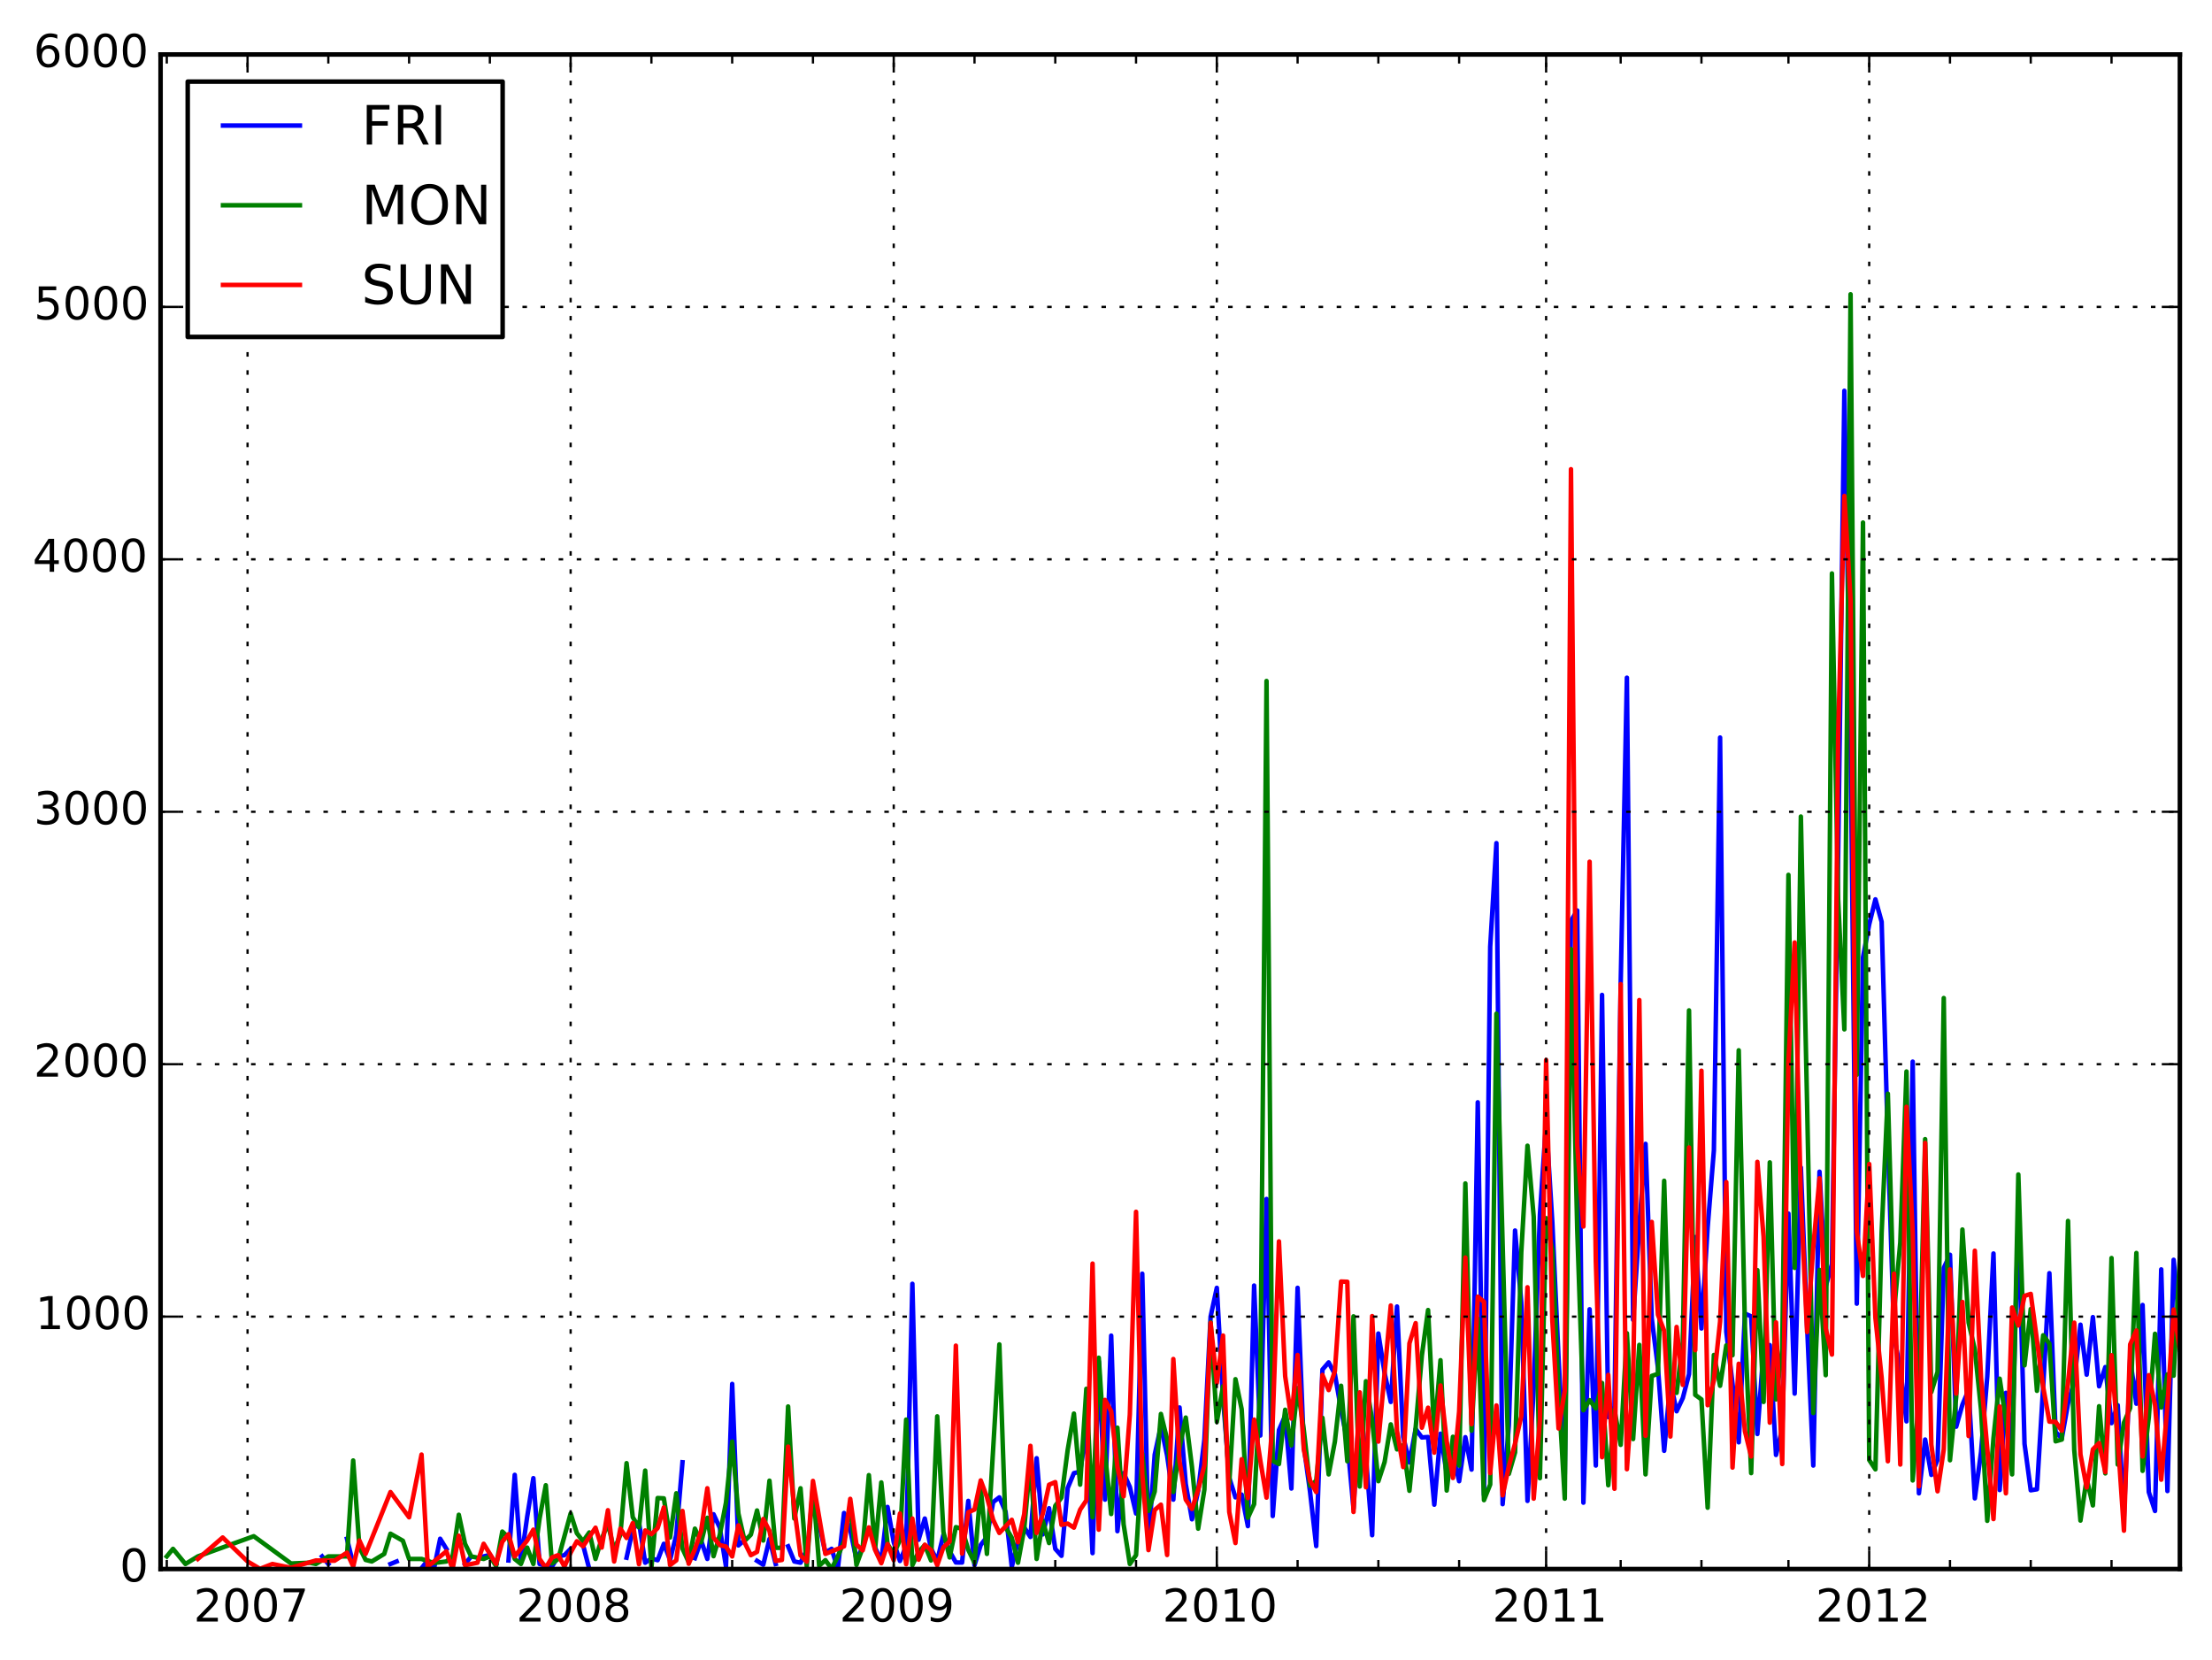 <?xml version="1.0" encoding="utf-8" standalone="no"?>
<!DOCTYPE svg PUBLIC "-//W3C//DTD SVG 1.1//EN"
  "http://www.w3.org/Graphics/SVG/1.1/DTD/svg11.dtd">
<!-- Created with matplotlib (http://matplotlib.org/) -->
<svg height="367pt" version="1.1" viewBox="0 0 489 367" width="489pt" xmlns="http://www.w3.org/2000/svg" xmlns:xlink="http://www.w3.org/1999/xlink">
 <defs>
  <style type="text/css">
*{stroke-linecap:butt;stroke-linejoin:round;}
  </style>
 </defs>
 <g id="figure_1">
  <g id="patch_1">
   <path d="
M0 367.717
L489.097 367.717
L489.097 0
L0 0
z
" style="fill:#ffffff;"/>
  </g>
  <g id="axes_1">
   <g id="patch_2">
    <path d="
M35.497 346.839
L481.897 346.839
L481.897 12.039
L35.497 12.039
z
" style="fill:#ffffff;"/>
   </g>
   <g id="line2d_1">
    <path clip-path="url(#p9281b82f0c)" d="
M71.209 344.049
L72.582 345.723
M76.703 340.143
L78.077 345.723
M86.318 345.723
L87.691 345.165
M93.186 346.661
L94.559 344.886
L95.933 346.817
L97.306 340.143
L98.68 342.375
M102.8 345.723
L104.174 344.049
M106.921 344.049
L108.294 343.714
L109.668 345.723
M112.415 344.942
L113.789 326.02
L115.162 345.165
L116.536 335.316
L117.909 326.751
L119.283 345.723
L120.656 346.114
L122.03 346.281
L123.403 344.049
L124.777 343.77
L126.15 342.375
M128.897 341.538
L130.271 346.822
M138.512 344.328
L139.886 338.056
L141.259 336.516
L142.633 345.444
L144.006 344.495
L145.38 344.886
L146.753 341.259
L148.127 344.83
L149.501 339.306
L150.874 323.236
M153.621 344.44
L154.995 340.539
L156.368 344.607
L157.742 334.73
L159.115 337.688
L160.489 346.281
L161.862 305.921
L163.236 341.616
L164.609 340.422
M167.357 345.02
L168.73 345.89
L170.104 340.193
L171.477 345.723
M174.224 341.817
L175.598 345.165
L176.971 345.444
L178.345 342.654
M181.092 337.018
L182.465 343.212
L183.839 342.369
L185.213 346.822
L186.586 334.451
L187.96 338.19
L189.333 344.769
L190.707 341.962
M193.454 342.096
L194.827 345.12
L196.201 333.112
L197.574 340.924
L198.948 345.053
L200.321 341.761
L201.695 283.785
L203.069 340.366
L204.442 335.679
L205.816 342.319
L207.189 345.003
L208.563 339.25
L209.936 342.922
L211.31 345.388
L212.683 345.405
L214.057 331.773
L215.43 346.002
L216.804 341.516
L218.177 339.752
L219.551 332.041
L220.925 330.992
L222.298 334.172
L223.672 346.359
L225.045 340.584
L226.419 337.632
L227.792 339.752
L229.166 322.343
L230.539 339.172
L231.913 333.402
L233.286 342.375
L234.66 343.915
L236.033 328.927
L237.407 325.635
L238.781 325.323
L240.154 316.194
L241.528 343.324
L242.901 300.971
L244.275 331.494
L245.648 295.241
L247.022 338.469
L248.395 325.635
L249.769 328.693
L251.142 334.563
L252.516 281.553
L253.889 340.98
L255.263 321.562
L256.637 315.256
L258.01 321.723
L259.384 331.494
L260.757 311.127
L262.131 328.034
L263.504 335.846
L264.878 329.519
L266.251 318.214
L267.625 291.039
L268.998 284.678
L270.372 308.951
L271.745 326.639
L273.119 330.992
L274.493 330.378
L275.866 337.353
L277.24 284.176
L278.613 317.321
L279.987 265.036
L281.36 335.121
L282.734 316.116
L284.107 312.968
L285.481 329.039
L286.854 284.678
L288.228 319.664
L289.601 329.708
L290.975 341.761
L292.349 302.757
L293.722 301.161
L295.096 303.761
L296.469 311.607
L297.843 318.66
L299.216 333.475
L300.59 309.76
L301.963 322.025
L303.337 339.362
L304.71 294.778
L306.084 303.482
L307.457 309.899
L308.831 288.807
L310.205 317.6
L311.578 323.275
L312.952 315.881
L314.325 317.751
L315.699 317.656
L317.072 332.61
L318.446 316.925
L319.819 325.747
L321.193 321.417
L322.566 327.421
L323.94 317.695
L325.313 324.854
L326.687 243.665
L328.061 330.434
L329.434 209.292
L330.808 186.375
L332.181 332.498
L333.555 315.089
L334.928 272.011
L336.302 287.858
L337.675 331.773
L339.049 306.803
L340.422 268.496
L341.796 248.017
L343.169 270.226
L344.543 300.134
L345.917 325.914
L347.29 203.573
L348.664 201.257
L350.037 332.164
L351.411 289.421
L352.784 323.961
L354.158 219.928
L355.531 313.247
L356.905 311.015
L358.278 217.55
L359.652 149.809
L361.025 291.753
L362.399 270.951
L363.773 252.85
L365.146 291.43
L366.52 302.366
L367.893 320.702
L369.267 305.38
L370.64 311.964
L372.014 309.035
L373.387 303.761
L374.761 273.456
L376.134 293.662
L377.508 271.286
L378.881 254.323
L380.255 163.034
L381.629 294.387
L383.002 305.882
L384.376 318.827
L385.749 290.369
L387.123 290.983
L388.496 316.986
L389.87 298.237
L391.243 297.344
L392.617 321.617
L393.99 315.814
L395.364 268.273
L396.737 308.058
L398.111 258.067
L399.485 293.02
L400.858 323.961
L402.232 259.01
L403.605 284.337
L404.979 279.433
L406.352 189.148
L407.726 86.387
L409.099 163.648
L410.473 288.177
L411.846 211.625
L413.22 204.326
L414.593 198.802
L415.967 203.768
L417.341 252.091
L418.714 295.391
L420.088 302.645
L421.461 314.196
L422.835 234.681
L424.208 330.099
L425.582 318.214
L426.955 326.026
L428.329 322.678
L429.702 280.27
L431.076 277.368
L432.449 315.368
L433.823 310.513
L435.197 307.221
L436.57 331.215
L437.944 321.004
L439.317 304.319
L440.691 277.089
L442.064 329.374
L443.438 307.891
L444.811 319.218
L446.185 268.607
L447.558 319.162
L448.932 329.429
L450.305 329.206
L451.679 306.551
L453.053 281.441
L454.426 316.54
L455.8 317.935
L457.173 310.234
L458.547 305.435
L459.92 292.825
L461.294 303.873
L462.667 291.151
L464.041 306.44
L465.414 302.199
L466.788 314.587
L468.161 310.625
L469.535 335.288
L470.909 300.469
L472.282 310.29
L473.656 288.472
L475.029 329.82
L476.403 334.005
L477.776 280.604
L479.15 329.597
L480.523 278.484
L481.897 293.773
L481.897 293.773" style="fill:none;stroke:#0000ff;stroke-linecap:square;"/>
   </g>
   <g id="line2d_2">
    <path clip-path="url(#p9281b82f0c)" d="
M36.87 344.049
L38.244 342.375
L40.991 345.723
L43.738 344.049
L56.1 339.585
L64.341 345.611
L68.462 345.444
L69.835 345.723
L72.582 344.049
L76.703 344.049
L78.077 322.845
L79.45 342.04
L80.824 344.819
L82.197 345.165
L84.944 343.491
L86.318 339.027
L89.065 340.589
L90.438 344.607
L93.186 344.607
L95.933 345.505
L98.68 345.165
L100.053 344.049
L101.427 334.842
L102.8 341.259
L104.174 344.049
L106.921 344.607
L108.294 344.049
L109.668 346.169
L111.041 338.558
L112.415 339.864
L113.789 344.607
L115.162 345.723
L116.536 342.096
L117.909 345.723
L119.283 335.679
L120.656 328.319
L122.03 345.611
L123.403 344.607
L126.15 334.563
L127.524 338.915
L128.897 340.701
L130.271 338.748
L131.645 344.607
L133.018 340.143
L134.392 336.795
L135.765 342.654
L137.139 339.261
L138.512 323.437
L139.886 335.4
L141.259 337.632
L142.633 325.077
L144.006 346.56
L145.38 331.143
L146.753 331.215
L148.127 339.864
L149.501 330.099
L150.874 342.319
L152.248 345.332
L153.621 337.911
L154.995 340.93
L156.368 335.512
L157.742 343.993
L159.115 339.306
L160.489 332.164
L161.862 318.66
L163.236 334.563
L164.609 340.617
L165.983 339.25
L167.357 333.893
L168.73 340.534
L170.104 327.309
L171.477 342.152
L172.851 342.152
L174.224 310.904
L175.598 335.679
L176.971 328.983
L178.345 346.225
L179.718 328.537
L181.092 346.114
L182.465 344.88
L183.839 346.772
L185.213 344.049
L186.586 340.701
L187.96 332.577
L189.333 345.946
L190.707 342.152
L192.08 326.081
L193.454 342.375
L194.827 327.694
L196.201 341.315
L197.574 343.491
L198.948 340.422
L200.321 313.805
L201.695 346.002
L203.069 343.045
L204.442 341.538
L205.816 344.942
L207.189 313.086
L208.563 338.636
L209.936 344.272
L211.31 337.576
L212.683 337.945
L214.057 342.598
L215.43 345.444
L216.804 328.871
L218.177 343.491
L220.925 297.183
L222.298 337.576
L223.672 339.914
L225.045 345.444
L226.419 337.9
L227.792 322.996
L229.166 344.607
L230.539 336.237
L231.913 341.092
L233.286 332.861
L234.66 331.048
L236.033 320.485
L237.407 312.477
L238.781 328.18
L240.154 306.998
L241.528 335.4
L242.901 300.134
L244.275 321.249
L245.648 334.675
L247.022 315.591
L248.395 336.962
L249.769 345.723
L251.142 343.77
L252.516 321.338
L253.889 333.977
L255.263 329.708
L256.637 312.556
L258.01 318.158
L259.384 329.798
L260.757 319.999
L262.131 313.359
L263.504 324.262
L264.878 337.911
L266.251 329.262
L267.625 292.3
L268.998 314.324
L270.372 306.44
L271.745 327.923
L273.119 304.877
L274.493 311.518
L275.866 335.501
L277.24 332.498
L278.613 306.44
L279.987 150.535
L281.36 322.901
L282.734 323.626
L284.107 311.629
L285.481 319.497
L286.854 306.83
L288.228 316.093
L289.601 328.425
L290.975 327.303
L292.349 313.415
L293.722 325.914
L295.096 318.671
L296.469 306.328
L297.843 323.012
L299.216 290.983
L300.59 328.592
L301.963 305.324
L303.337 313.917
L304.71 327.421
L306.084 323.213
L307.457 314.866
L308.831 320.39
L310.205 319.441
L311.578 329.541
L312.952 315.602
L314.325 299.632
L315.699 289.588
L317.072 317.098
L318.446 300.676
L319.819 329.485
L321.193 317.6
L322.566 323.961
L323.94 261.605
L325.313 316.261
L326.687 291.485
L328.061 331.606
L329.434 328.146
L330.808 224.09
L333.555 325.802
L334.928 321.059
L336.302 276.866
L337.675 253.262
L339.049 268.942
L340.422 326.751
L341.796 269.277
L343.169 276.286
L344.543 307.5
L345.917 331.271
L347.29 209.794
L348.664 271.565
L350.037 311.741
L351.411 309.509
L352.784 311.35
L354.158 305.714
L355.531 328.313
L356.905 311.618
L358.278 319.385
L359.652 294.722
L361.025 318.102
L362.399 297.289
L363.773 325.914
L365.146 304.152
L366.52 303.695
L367.893 261.019
L369.267 306.942
L370.64 307.891
L372.014 296.563
L373.387 223.348
L374.761 308.337
L376.134 309.341
L377.508 333.28
L378.881 299.521
L380.255 306.328
L381.629 297.4
L383.002 299.576
L384.376 232.17
L385.749 293.327
L387.123 325.635
L388.496 280.772
L389.87 309.899
L391.243 256.945
L392.617 309.341
L393.99 298.315
L395.364 193.389
L396.737 280.27
L398.111 180.499
L399.485 243.832
L400.858 312.355
L402.232 280.716
L403.605 303.985
L404.979 126.764
L406.352 198.802
L407.726 227.539
L409.099 65.049
L410.473 237.583
L411.846 115.509
L413.22 322.733
L414.593 324.798
L415.967 272.491
L417.341 241.768
L418.714 289.979
L420.088 274.634
L421.461 236.857
L422.835 327.253
L424.208 308.672
L425.582 251.812
L426.955 307.723
L428.329 303.259
L429.702 220.619
L431.076 322.789
L432.449 308.839
L433.823 271.788
L435.197 292.378
L436.57 298.293
L437.944 311.573
L439.317 336.181
L440.691 317.935
L442.064 304.766
L443.438 313.917
L444.811 325.914
L446.185 259.624
L447.558 301.808
L448.932 289.365
L450.305 307.444
L451.679 295.168
L453.053 297.01
L454.426 318.604
L455.8 318.214
L457.173 269.891
L458.547 320.501
L459.92 336.125
L461.294 326.863
L462.667 332.777
L464.041 310.848
L465.414 325.691
L466.788 278.093
L468.161 323.738
L469.535 314.475
L470.909 311.239
L472.282 276.977
L473.656 325.133
L475.029 313.303
L476.403 294.833
L477.776 311.127
L479.15 303.817
L480.523 304.096
L481.897 278.149
L481.897 278.149" style="fill:none;stroke:#008000;stroke-linecap:square;"/>
   </g>
   <g id="line2d_3">
    <path clip-path="url(#p9281b82f0c)" d="
M43.738 344.607
L49.232 339.864
L54.726 345.165
L57.474 346.794
L60.221 345.723
L64.341 346.56
L69.835 344.942
L73.956 344.998
L76.703 343.212
L78.077 346.281
L79.45 340.534
L80.824 343.491
L86.318 329.82
L90.438 335.4
L93.186 321.534
L94.559 346.281
L98.68 342.933
L100.053 346.822
L101.427 339.473
L102.8 346.002
L105.547 345.444
L106.921 341.259
L109.668 345.723
L111.041 340.813
L112.415 339.139
L113.789 344.049
L116.536 340.534
L117.909 338.134
L119.283 344.607
L120.656 346.56
L122.03 344.272
L123.403 343.77
L124.777 346.281
L126.15 343.212
L127.524 340.701
L128.897 341.817
L131.645 337.699
L133.018 342.096
L134.392 333.838
L135.765 345.165
L137.139 337.911
L138.512 339.976
L139.886 336.683
L141.259 345.768
L142.633 338.313
L144.006 339.139
L145.38 337.799
L146.753 333.224
L148.127 345.969
L149.501 344.914
L150.874 334.005
L152.248 345.667
L153.621 342.453
L154.995 338.413
L156.368 328.983
L157.742 339.92
L159.115 341.538
L160.489 341.873
L161.862 344.049
L163.236 337.186
L164.609 340.98
L165.983 343.77
L167.357 343.045
L168.73 335.785
L170.104 338.413
L171.477 345.053
L172.851 344.83
L174.224 319.776
L175.598 333.391
L176.971 343.826
L178.345 345.221
L179.718 327.365
L182.465 343.491
L186.586 341.817
L187.96 331.327
L189.333 341.426
L190.707 342.71
L192.08 337.632
L193.454 342.598
L194.827 345.55
L196.201 341.315
L197.574 344.886
L198.948 334.563
L200.321 345.779
L201.695 335.679
L203.069 344.774
L204.442 341.471
L205.816 342.654
L207.189 346.002
L208.563 342.018
L209.936 340.768
L211.31 297.456
L212.683 343.435
L214.057 334.284
L215.43 333.687
L216.804 327.253
L218.177 330.936
L219.551 335.958
L220.925 338.86
L223.672 335.958
L225.045 340.924
L226.419 334.697
L227.792 319.609
L229.166 338.86
L230.539 334.563
L231.913 328.202
L233.286 327.627
L234.66 337.074
L236.033 336.795
L237.407 337.688
L238.781 333.726
L240.154 331.661
L241.528 279.321
L242.901 338.134
L244.275 309.453
L245.648 311.964
L247.022 324.24
L248.395 330.763
L249.769 312.684
L251.142 267.876
L252.516 325.808
L253.889 342.654
L255.263 333.782
L256.637 332.61
L258.01 343.731
L259.384 300.413
L260.757 323.029
L262.131 331.494
L263.504 333.553
L264.878 329.318
L266.251 323.905
L267.625 292.434
L268.998 305.659
L270.372 295.224
L271.745 334.228
L273.119 341.092
L274.493 322.566
L275.866 331.159
L277.24 313.805
L278.613 322.845
L279.987 331.048
L281.36 314.029
L282.734 274.411
L284.107 304.202
L285.481 313.582
L286.854 299.521
L288.228 320.39
L289.601 327.309
L290.975 329.82
L292.349 303.929
L293.722 307.277
L295.096 303.092
L296.469 283.283
L297.843 283.339
L299.216 334.228
L300.59 307.779
L301.963 328.76
L303.337 290.927
L304.71 318.66
L307.457 288.584
L308.831 316.261
L310.205 324.296
L311.578 296.954
L312.952 292.484
L314.325 315.591
L315.699 311.183
L317.072 321.104
L318.446 306.261
L319.819 318.604
L321.193 326.706
L322.566 312.02
L323.94 277.982
L325.313 314.815
L326.687 286.631
L328.061 287.775
L329.434 325.635
L330.808 310.681
L332.181 330.545
L333.555 324.128
L334.928 319.106
L336.302 313.08
L337.675 284.555
L339.049 331.271
L340.422 313.861
L341.796 234.324
L343.169 291.876
L344.543 315.758
L345.917 307.444
L347.29 103.718
L348.664 252.983
L350.037 271.118
L351.411 190.487
L352.784 278.707
L354.158 322.12
L355.531 303.929
L356.905 329.095
L358.278 217.55
L359.652 324.77
L361.025 305.435
L362.399 221.066
L363.773 317.377
L365.146 270.114
L366.52 290.626
L367.893 294.164
L369.267 317.544
L370.64 293.327
L372.014 306.133
L373.387 253.653
L374.761 298.46
L376.134 236.69
L377.508 310.625
L378.881 305.101
L380.255 292.155
L381.629 261.298
L383.002 324.407
L384.376 301.463
L385.749 316.372
L387.123 321.952
L388.496 256.834
L389.87 273.406
L391.243 314.475
L392.617 292.322
L393.99 323.626
L395.364 234.681
L396.737 208.343
L398.111 264.869
L399.485 294.443
L400.858 275.694
L402.232 260.461
L403.605 293.662
L404.979 299.426
L406.352 162.922
L407.726 109.628
L409.099 132.623
L410.473 272.234
L411.846 282.055
L413.22 257.314
L414.593 291.318
L415.967 304.543
L417.341 323.012
L418.714 281.553
L420.088 323.738
L421.461 244.669
L422.835 272.513
L424.208 328.537
L425.582 252.649
L426.955 319.33
L428.329 329.653
L429.702 320.39
L431.076 280.604
L432.449 308.058
L433.823 287.803
L435.197 317.432
L436.57 276.475
L437.944 304.543
L440.691 335.791
L442.064 310.904
L443.438 330.099
L444.811 289.03
L446.185 292.992
L447.558 286.463
L448.932 286.017
L451.679 306.607
L453.053 314.252
L454.426 314.308
L455.8 316.261
L457.173 305.603
L458.547 292.378
L459.92 321.506
L461.294 328.816
L462.667 320.39
L464.041 318.995
L465.414 325.412
L466.788 299.576
L468.161 318.158
L469.535 338.357
L470.909 297.177
L472.282 294.108
L473.656 321.952
L475.029 303.985
L476.403 310.569
L477.776 327.086
L479.15 310.625
L480.523 289.477
L481.897 298.293
L481.897 298.293" style="fill:none;stroke:#ff0000;stroke-linecap:square;"/>
   </g>
   <g id="patch_3">
    <path d="
M35.497 12.039
L481.897 12.039" style="fill:none;stroke:#000000;stroke-linecap:square;stroke-linejoin:miter;"/>
   </g>
   <g id="patch_4">
    <path d="
M481.897 346.839
L481.897 12.039" style="fill:none;stroke:#000000;stroke-linecap:square;stroke-linejoin:miter;"/>
   </g>
   <g id="patch_5">
    <path d="
M35.497 346.839
L481.897 346.839" style="fill:none;stroke:#000000;stroke-linecap:square;stroke-linejoin:miter;"/>
   </g>
   <g id="patch_6">
    <path d="
M35.497 346.839
L35.497 12.039" style="fill:none;stroke:#000000;stroke-linecap:square;stroke-linejoin:miter;"/>
   </g>
   <g id="matplotlib.axis_1">
    <g id="xtick_1">
     <g id="line2d_4">
      <path clip-path="url(#p9281b82f0c)" d="
M35.497 346.839
L35.497 12.039" style="fill:none;stroke:#000000;stroke-dasharray:1,3;stroke-dashoffset:0.0;stroke-width:0.5;"/>
     </g>
     <g id="line2d_5">
      <defs>
       <path d="
M0 0
L0 -4" id="m93b0483c22" style="stroke:#000000;stroke-width:0.5;"/>
      </defs>
      <g>
       <use style="stroke:#000000;stroke-width:0.5;" x="35.497" xlink:href="#m93b0483c22" y="346.839"/>
      </g>
     </g>
     <g id="line2d_6">
      <defs>
       <path d="
M0 0
L0 4" id="m741efc42ff" style="stroke:#000000;stroke-width:0.5;"/>
      </defs>
      <g>
       <use style="stroke:#000000;stroke-width:0.5;" x="35.497" xlink:href="#m741efc42ff" y="12.039"/>
      </g>
     </g>
    </g>
    <g id="xtick_2">
     <g id="line2d_7">
      <path clip-path="url(#p9281b82f0c)" d="
M54.726 346.839
L54.726 12.039" style="fill:none;stroke:#000000;stroke-dasharray:1,3;stroke-dashoffset:0.0;stroke-width:0.5;"/>
     </g>
     <g id="line2d_8">
      <g>
       <use style="stroke:#000000;stroke-width:0.5;" x="54.726" xlink:href="#m93b0483c22" y="346.839"/>
      </g>
     </g>
     <g id="line2d_9">
      <g>
       <use style="stroke:#000000;stroke-width:0.5;" x="54.726" xlink:href="#m741efc42ff" y="12.039"/>
      </g>
     </g>
     <g id="text_1">
      <!-- 2007 -->
      <defs>
       <path d="
M19.188 8.297
L53.609 8.297
L53.609 0
L7.328 0
L7.328 8.297
Q12.938 14.109 22.625 23.891
Q32.328 33.688 34.812 36.531
Q39.547 41.844 41.422 45.531
Q43.312 49.219 43.312 52.781
Q43.312 58.594 39.234 62.25
Q35.156 65.922 28.609 65.922
Q23.969 65.922 18.812 64.312
Q13.672 62.703 7.812 59.422
L7.812 69.391
Q13.766 71.781 18.938 73
Q24.125 74.219 28.422 74.219
Q39.75 74.219 46.484 68.547
Q53.219 62.891 53.219 53.422
Q53.219 48.922 51.531 44.891
Q49.859 40.875 45.406 35.406
Q44.188 33.984 37.641 27.219
Q31.109 20.453 19.188 8.297" id="BitstreamVeraSans-Roman-32"/>
       <path d="
M31.781 66.406
Q24.172 66.406 20.328 58.906
Q16.5 51.422 16.5 36.375
Q16.5 21.391 20.328 13.891
Q24.172 6.391 31.781 6.391
Q39.453 6.391 43.281 13.891
Q47.125 21.391 47.125 36.375
Q47.125 51.422 43.281 58.906
Q39.453 66.406 31.781 66.406
M31.781 74.219
Q44.047 74.219 50.516 64.516
Q56.984 54.828 56.984 36.375
Q56.984 17.969 50.516 8.266
Q44.047 -1.422 31.781 -1.422
Q19.531 -1.422 13.062 8.266
Q6.594 17.969 6.594 36.375
Q6.594 54.828 13.062 64.516
Q19.531 74.219 31.781 74.219" id="BitstreamVeraSans-Roman-30"/>
       <path d="
M8.203 72.906
L55.078 72.906
L55.078 68.703
L28.609 0
L18.312 0
L43.219 64.594
L8.203 64.594
z
" id="BitstreamVeraSans-Roman-37"/>
      </defs>
      <g transform="translate(42.795 358.438)scale(0.1 -0.1)">
       <use xlink:href="#BitstreamVeraSans-Roman-32"/>
       <use x="63.623" xlink:href="#BitstreamVeraSans-Roman-30"/>
       <use x="127.246" xlink:href="#BitstreamVeraSans-Roman-30"/>
       <use x="190.869" xlink:href="#BitstreamVeraSans-Roman-37"/>
      </g>
     </g>
    </g>
    <g id="xtick_3">
     <g id="line2d_10">
      <path clip-path="url(#p9281b82f0c)" d="
M126.15 346.839
L126.15 12.039" style="fill:none;stroke:#000000;stroke-dasharray:1,3;stroke-dashoffset:0.0;stroke-width:0.5;"/>
     </g>
     <g id="line2d_11">
      <g>
       <use style="stroke:#000000;stroke-width:0.5;" x="126.15" xlink:href="#m93b0483c22" y="346.839"/>
      </g>
     </g>
     <g id="line2d_12">
      <g>
       <use style="stroke:#000000;stroke-width:0.5;" x="126.15" xlink:href="#m741efc42ff" y="12.039"/>
      </g>
     </g>
     <g id="text_2">
      <!-- 2008 -->
      <defs>
       <path d="
M31.781 34.625
Q24.75 34.625 20.719 30.859
Q16.703 27.094 16.703 20.516
Q16.703 13.922 20.719 10.156
Q24.75 6.391 31.781 6.391
Q38.812 6.391 42.859 10.172
Q46.922 13.969 46.922 20.516
Q46.922 27.094 42.891 30.859
Q38.875 34.625 31.781 34.625
M21.922 38.812
Q15.578 40.375 12.031 44.719
Q8.5 49.078 8.5 55.328
Q8.5 64.062 14.719 69.141
Q20.953 74.219 31.781 74.219
Q42.672 74.219 48.875 69.141
Q55.078 64.062 55.078 55.328
Q55.078 49.078 51.531 44.719
Q48 40.375 41.703 38.812
Q48.828 37.156 52.797 32.312
Q56.781 27.484 56.781 20.516
Q56.781 9.906 50.312 4.234
Q43.844 -1.422 31.781 -1.422
Q19.734 -1.422 13.25 4.234
Q6.781 9.906 6.781 20.516
Q6.781 27.484 10.781 32.312
Q14.797 37.156 21.922 38.812
M18.312 54.391
Q18.312 48.734 21.844 45.562
Q25.391 42.391 31.781 42.391
Q38.141 42.391 41.719 45.562
Q45.312 48.734 45.312 54.391
Q45.312 60.062 41.719 63.234
Q38.141 66.406 31.781 66.406
Q25.391 66.406 21.844 63.234
Q18.312 60.062 18.312 54.391" id="BitstreamVeraSans-Roman-38"/>
      </defs>
      <g transform="translate(114.134 358.438)scale(0.1 -0.1)">
       <use xlink:href="#BitstreamVeraSans-Roman-32"/>
       <use x="63.623" xlink:href="#BitstreamVeraSans-Roman-30"/>
       <use x="127.246" xlink:href="#BitstreamVeraSans-Roman-30"/>
       <use x="190.869" xlink:href="#BitstreamVeraSans-Roman-38"/>
      </g>
     </g>
    </g>
    <g id="xtick_4">
     <g id="line2d_13">
      <path clip-path="url(#p9281b82f0c)" d="
M197.574 346.839
L197.574 12.039" style="fill:none;stroke:#000000;stroke-dasharray:1,3;stroke-dashoffset:0.0;stroke-width:0.5;"/>
     </g>
     <g id="line2d_14">
      <g>
       <use style="stroke:#000000;stroke-width:0.5;" x="197.574" xlink:href="#m93b0483c22" y="346.839"/>
      </g>
     </g>
     <g id="line2d_15">
      <g>
       <use style="stroke:#000000;stroke-width:0.5;" x="197.574" xlink:href="#m741efc42ff" y="12.039"/>
      </g>
     </g>
     <g id="text_3">
      <!-- 2009 -->
      <defs>
       <path d="
M10.984 1.516
L10.984 10.5
Q14.703 8.734 18.5 7.812
Q22.312 6.891 25.984 6.891
Q35.75 6.891 40.891 13.453
Q46.047 20.016 46.781 33.406
Q43.953 29.203 39.594 26.953
Q35.25 24.703 29.984 24.703
Q19.047 24.703 12.672 31.312
Q6.297 37.938 6.297 49.422
Q6.297 60.641 12.938 67.422
Q19.578 74.219 30.609 74.219
Q43.266 74.219 49.922 64.516
Q56.594 54.828 56.594 36.375
Q56.594 19.141 48.406 8.859
Q40.234 -1.422 26.422 -1.422
Q22.703 -1.422 18.891 -0.688
Q15.094 0.047 10.984 1.516
M30.609 32.422
Q37.25 32.422 41.125 36.953
Q45.016 41.5 45.016 49.422
Q45.016 57.281 41.125 61.844
Q37.25 66.406 30.609 66.406
Q23.969 66.406 20.094 61.844
Q16.219 57.281 16.219 49.422
Q16.219 41.5 20.094 36.953
Q23.969 32.422 30.609 32.422" id="BitstreamVeraSans-Roman-39"/>
      </defs>
      <g transform="translate(185.567 358.438)scale(0.1 -0.1)">
       <use xlink:href="#BitstreamVeraSans-Roman-32"/>
       <use x="63.623" xlink:href="#BitstreamVeraSans-Roman-30"/>
       <use x="127.246" xlink:href="#BitstreamVeraSans-Roman-30"/>
       <use x="190.869" xlink:href="#BitstreamVeraSans-Roman-39"/>
      </g>
     </g>
    </g>
    <g id="xtick_5">
     <g id="line2d_16">
      <path clip-path="url(#p9281b82f0c)" d="
M268.998 346.839
L268.998 12.039" style="fill:none;stroke:#000000;stroke-dasharray:1,3;stroke-dashoffset:0.0;stroke-width:0.5;"/>
     </g>
     <g id="line2d_17">
      <g>
       <use style="stroke:#000000;stroke-width:0.5;" x="268.998" xlink:href="#m93b0483c22" y="346.839"/>
      </g>
     </g>
     <g id="line2d_18">
      <g>
       <use style="stroke:#000000;stroke-width:0.5;" x="268.998" xlink:href="#m741efc42ff" y="12.039"/>
      </g>
     </g>
     <g id="text_4">
      <!-- 2010 -->
      <defs>
       <path d="
M12.406 8.297
L28.516 8.297
L28.516 63.922
L10.984 60.406
L10.984 69.391
L28.422 72.906
L38.281 72.906
L38.281 8.297
L54.391 8.297
L54.391 0
L12.406 0
z
" id="BitstreamVeraSans-Roman-31"/>
      </defs>
      <g transform="translate(256.972 358.438)scale(0.1 -0.1)">
       <use xlink:href="#BitstreamVeraSans-Roman-32"/>
       <use x="63.623" xlink:href="#BitstreamVeraSans-Roman-30"/>
       <use x="127.246" xlink:href="#BitstreamVeraSans-Roman-31"/>
       <use x="190.869" xlink:href="#BitstreamVeraSans-Roman-30"/>
      </g>
     </g>
    </g>
    <g id="xtick_6">
     <g id="line2d_19">
      <path clip-path="url(#p9281b82f0c)" d="
M341.796 346.839
L341.796 12.039" style="fill:none;stroke:#000000;stroke-dasharray:1,3;stroke-dashoffset:0.0;stroke-width:0.5;"/>
     </g>
     <g id="line2d_20">
      <g>
       <use style="stroke:#000000;stroke-width:0.5;" x="341.796" xlink:href="#m93b0483c22" y="346.839"/>
      </g>
     </g>
     <g id="line2d_21">
      <g>
       <use style="stroke:#000000;stroke-width:0.5;" x="341.796" xlink:href="#m741efc42ff" y="12.039"/>
      </g>
     </g>
     <g id="text_5">
      <!-- 2011 -->
      <g transform="translate(329.899 358.438)scale(0.1 -0.1)">
       <use xlink:href="#BitstreamVeraSans-Roman-32"/>
       <use x="63.623" xlink:href="#BitstreamVeraSans-Roman-30"/>
       <use x="127.246" xlink:href="#BitstreamVeraSans-Roman-31"/>
       <use x="190.869" xlink:href="#BitstreamVeraSans-Roman-31"/>
      </g>
     </g>
    </g>
    <g id="xtick_7">
     <g id="line2d_22">
      <path clip-path="url(#p9281b82f0c)" d="
M413.22 346.839
L413.22 12.039" style="fill:none;stroke:#000000;stroke-dasharray:1,3;stroke-dashoffset:0.0;stroke-width:0.5;"/>
     </g>
     <g id="line2d_23">
      <g>
       <use style="stroke:#000000;stroke-width:0.5;" x="413.22" xlink:href="#m93b0483c22" y="346.839"/>
      </g>
     </g>
     <g id="line2d_24">
      <g>
       <use style="stroke:#000000;stroke-width:0.5;" x="413.22" xlink:href="#m741efc42ff" y="12.039"/>
      </g>
     </g>
     <g id="text_6">
      <!-- 2012 -->
      <g transform="translate(401.362 358.438)scale(0.1 -0.1)">
       <use xlink:href="#BitstreamVeraSans-Roman-32"/>
       <use x="63.623" xlink:href="#BitstreamVeraSans-Roman-30"/>
       <use x="127.246" xlink:href="#BitstreamVeraSans-Roman-31"/>
       <use x="190.869" xlink:href="#BitstreamVeraSans-Roman-32"/>
      </g>
     </g>
    </g>
    <g id="xtick_8">
     <g id="line2d_25">
      <path clip-path="url(#p9281b82f0c)" d="
M481.897 346.839
L481.897 12.039" style="fill:none;stroke:#000000;stroke-dasharray:1,3;stroke-dashoffset:0.0;stroke-width:0.5;"/>
     </g>
     <g id="line2d_26">
      <g>
       <use style="stroke:#000000;stroke-width:0.5;" x="481.897" xlink:href="#m93b0483c22" y="346.839"/>
      </g>
     </g>
     <g id="line2d_27">
      <g>
       <use style="stroke:#000000;stroke-width:0.5;" x="481.897" xlink:href="#m741efc42ff" y="12.039"/>
      </g>
     </g>
    </g>
    <g id="xtick_9">
     <g id="line2d_28">
      <defs>
       <path d="
M0 0
L0 -2" id="m177f7580d0" style="stroke:#000000;stroke-width:0.5;"/>
      </defs>
      <g>
       <use style="stroke:#000000;stroke-width:0.5;" x="36.87" xlink:href="#m177f7580d0" y="346.839"/>
      </g>
     </g>
     <g id="line2d_29">
      <defs>
       <path d="
M0 0
L0 2" id="m5284c7e2a0" style="stroke:#000000;stroke-width:0.5;"/>
      </defs>
      <g>
       <use style="stroke:#000000;stroke-width:0.5;" x="36.87" xlink:href="#m5284c7e2a0" y="12.039"/>
      </g>
     </g>
    </g>
    <g id="xtick_10">
     <g id="line2d_30">
      <g>
       <use style="stroke:#000000;stroke-width:0.5;" x="72.582" xlink:href="#m177f7580d0" y="346.839"/>
      </g>
     </g>
     <g id="line2d_31">
      <g>
       <use style="stroke:#000000;stroke-width:0.5;" x="72.582" xlink:href="#m5284c7e2a0" y="12.039"/>
      </g>
     </g>
    </g>
    <g id="xtick_11">
     <g id="line2d_32">
      <g>
       <use style="stroke:#000000;stroke-width:0.5;" x="90.438" xlink:href="#m177f7580d0" y="346.839"/>
      </g>
     </g>
     <g id="line2d_33">
      <g>
       <use style="stroke:#000000;stroke-width:0.5;" x="90.438" xlink:href="#m5284c7e2a0" y="12.039"/>
      </g>
     </g>
    </g>
    <g id="xtick_12">
     <g id="line2d_34">
      <g>
       <use style="stroke:#000000;stroke-width:0.5;" x="108.294" xlink:href="#m177f7580d0" y="346.839"/>
      </g>
     </g>
     <g id="line2d_35">
      <g>
       <use style="stroke:#000000;stroke-width:0.5;" x="108.294" xlink:href="#m5284c7e2a0" y="12.039"/>
      </g>
     </g>
    </g>
    <g id="xtick_13">
     <g id="line2d_36">
      <g>
       <use style="stroke:#000000;stroke-width:0.5;" x="144.006" xlink:href="#m177f7580d0" y="346.839"/>
      </g>
     </g>
     <g id="line2d_37">
      <g>
       <use style="stroke:#000000;stroke-width:0.5;" x="144.006" xlink:href="#m5284c7e2a0" y="12.039"/>
      </g>
     </g>
    </g>
    <g id="xtick_14">
     <g id="line2d_38">
      <g>
       <use style="stroke:#000000;stroke-width:0.5;" x="161.862" xlink:href="#m177f7580d0" y="346.839"/>
      </g>
     </g>
     <g id="line2d_39">
      <g>
       <use style="stroke:#000000;stroke-width:0.5;" x="161.862" xlink:href="#m5284c7e2a0" y="12.039"/>
      </g>
     </g>
    </g>
    <g id="xtick_15">
     <g id="line2d_40">
      <g>
       <use style="stroke:#000000;stroke-width:0.5;" x="179.718" xlink:href="#m177f7580d0" y="346.839"/>
      </g>
     </g>
     <g id="line2d_41">
      <g>
       <use style="stroke:#000000;stroke-width:0.5;" x="179.718" xlink:href="#m5284c7e2a0" y="12.039"/>
      </g>
     </g>
    </g>
    <g id="xtick_16">
     <g id="line2d_42">
      <g>
       <use style="stroke:#000000;stroke-width:0.5;" x="215.43" xlink:href="#m177f7580d0" y="346.839"/>
      </g>
     </g>
     <g id="line2d_43">
      <g>
       <use style="stroke:#000000;stroke-width:0.5;" x="215.43" xlink:href="#m5284c7e2a0" y="12.039"/>
      </g>
     </g>
    </g>
    <g id="xtick_17">
     <g id="line2d_44">
      <g>
       <use style="stroke:#000000;stroke-width:0.5;" x="233.286" xlink:href="#m177f7580d0" y="346.839"/>
      </g>
     </g>
     <g id="line2d_45">
      <g>
       <use style="stroke:#000000;stroke-width:0.5;" x="233.286" xlink:href="#m5284c7e2a0" y="12.039"/>
      </g>
     </g>
    </g>
    <g id="xtick_18">
     <g id="line2d_46">
      <g>
       <use style="stroke:#000000;stroke-width:0.5;" x="251.142" xlink:href="#m177f7580d0" y="346.839"/>
      </g>
     </g>
     <g id="line2d_47">
      <g>
       <use style="stroke:#000000;stroke-width:0.5;" x="251.142" xlink:href="#m5284c7e2a0" y="12.039"/>
      </g>
     </g>
    </g>
    <g id="xtick_19">
     <g id="line2d_48">
      <g>
       <use style="stroke:#000000;stroke-width:0.5;" x="286.854" xlink:href="#m177f7580d0" y="346.839"/>
      </g>
     </g>
     <g id="line2d_49">
      <g>
       <use style="stroke:#000000;stroke-width:0.5;" x="286.854" xlink:href="#m5284c7e2a0" y="12.039"/>
      </g>
     </g>
    </g>
    <g id="xtick_20">
     <g id="line2d_50">
      <g>
       <use style="stroke:#000000;stroke-width:0.5;" x="304.71" xlink:href="#m177f7580d0" y="346.839"/>
      </g>
     </g>
     <g id="line2d_51">
      <g>
       <use style="stroke:#000000;stroke-width:0.5;" x="304.71" xlink:href="#m5284c7e2a0" y="12.039"/>
      </g>
     </g>
    </g>
    <g id="xtick_21">
     <g id="line2d_52">
      <g>
       <use style="stroke:#000000;stroke-width:0.5;" x="322.566" xlink:href="#m177f7580d0" y="346.839"/>
      </g>
     </g>
     <g id="line2d_53">
      <g>
       <use style="stroke:#000000;stroke-width:0.5;" x="322.566" xlink:href="#m5284c7e2a0" y="12.039"/>
      </g>
     </g>
    </g>
    <g id="xtick_22">
     <g id="line2d_54">
      <g>
       <use style="stroke:#000000;stroke-width:0.5;" x="358.278" xlink:href="#m177f7580d0" y="346.839"/>
      </g>
     </g>
     <g id="line2d_55">
      <g>
       <use style="stroke:#000000;stroke-width:0.5;" x="358.278" xlink:href="#m5284c7e2a0" y="12.039"/>
      </g>
     </g>
    </g>
    <g id="xtick_23">
     <g id="line2d_56">
      <g>
       <use style="stroke:#000000;stroke-width:0.5;" x="376.134" xlink:href="#m177f7580d0" y="346.839"/>
      </g>
     </g>
     <g id="line2d_57">
      <g>
       <use style="stroke:#000000;stroke-width:0.5;" x="376.134" xlink:href="#m5284c7e2a0" y="12.039"/>
      </g>
     </g>
    </g>
    <g id="xtick_24">
     <g id="line2d_58">
      <g>
       <use style="stroke:#000000;stroke-width:0.5;" x="395.364" xlink:href="#m177f7580d0" y="346.839"/>
      </g>
     </g>
     <g id="line2d_59">
      <g>
       <use style="stroke:#000000;stroke-width:0.5;" x="395.364" xlink:href="#m5284c7e2a0" y="12.039"/>
      </g>
     </g>
    </g>
    <g id="xtick_25">
     <g id="line2d_60">
      <g>
       <use style="stroke:#000000;stroke-width:0.5;" x="431.076" xlink:href="#m177f7580d0" y="346.839"/>
      </g>
     </g>
     <g id="line2d_61">
      <g>
       <use style="stroke:#000000;stroke-width:0.5;" x="431.076" xlink:href="#m5284c7e2a0" y="12.039"/>
      </g>
     </g>
    </g>
    <g id="xtick_26">
     <g id="line2d_62">
      <g>
       <use style="stroke:#000000;stroke-width:0.5;" x="448.932" xlink:href="#m177f7580d0" y="346.839"/>
      </g>
     </g>
     <g id="line2d_63">
      <g>
       <use style="stroke:#000000;stroke-width:0.5;" x="448.932" xlink:href="#m5284c7e2a0" y="12.039"/>
      </g>
     </g>
    </g>
    <g id="xtick_27">
     <g id="line2d_64">
      <g>
       <use style="stroke:#000000;stroke-width:0.5;" x="466.788" xlink:href="#m177f7580d0" y="346.839"/>
      </g>
     </g>
     <g id="line2d_65">
      <g>
       <use style="stroke:#000000;stroke-width:0.5;" x="466.788" xlink:href="#m5284c7e2a0" y="12.039"/>
      </g>
     </g>
    </g>
   </g>
   <g id="matplotlib.axis_2">
    <g id="ytick_1">
     <g id="line2d_66">
      <path clip-path="url(#p9281b82f0c)" d="
M35.497 346.839
L481.897 346.839" style="fill:none;stroke:#000000;stroke-dasharray:1,3;stroke-dashoffset:0.0;stroke-width:0.5;"/>
     </g>
     <g id="line2d_67">
      <defs>
       <path d="
M0 0
L4 0" id="m728421d6d4" style="stroke:#000000;stroke-width:0.5;"/>
      </defs>
      <g>
       <use style="stroke:#000000;stroke-width:0.5;" x="35.497" xlink:href="#m728421d6d4" y="346.839"/>
      </g>
     </g>
     <g id="line2d_68">
      <defs>
       <path d="
M0 0
L-4 0" id="mcb0005524f" style="stroke:#000000;stroke-width:0.5;"/>
      </defs>
      <g>
       <use style="stroke:#000000;stroke-width:0.5;" x="481.897" xlink:href="#mcb0005524f" y="346.839"/>
      </g>
     </g>
     <g id="text_7">
      <!-- 0 -->
      <g transform="translate(26.458 349.598)scale(0.1 -0.1)">
       <use xlink:href="#BitstreamVeraSans-Roman-30"/>
      </g>
     </g>
    </g>
    <g id="ytick_2">
     <g id="line2d_69">
      <path clip-path="url(#p9281b82f0c)" d="
M35.497 291.039
L481.897 291.039" style="fill:none;stroke:#000000;stroke-dasharray:1,3;stroke-dashoffset:0.0;stroke-width:0.5;"/>
     </g>
     <g id="line2d_70">
      <g>
       <use style="stroke:#000000;stroke-width:0.5;" x="35.497" xlink:href="#m728421d6d4" y="291.039"/>
      </g>
     </g>
     <g id="line2d_71">
      <g>
       <use style="stroke:#000000;stroke-width:0.5;" x="481.897" xlink:href="#mcb0005524f" y="291.039"/>
      </g>
     </g>
     <g id="text_8">
      <!-- 1000 -->
      <g transform="translate(7.809 293.798)scale(0.1 -0.1)">
       <use xlink:href="#BitstreamVeraSans-Roman-31"/>
       <use x="63.623" xlink:href="#BitstreamVeraSans-Roman-30"/>
       <use x="127.246" xlink:href="#BitstreamVeraSans-Roman-30"/>
       <use x="190.869" xlink:href="#BitstreamVeraSans-Roman-30"/>
      </g>
     </g>
    </g>
    <g id="ytick_3">
     <g id="line2d_72">
      <path clip-path="url(#p9281b82f0c)" d="
M35.497 235.239
L481.897 235.239" style="fill:none;stroke:#000000;stroke-dasharray:1,3;stroke-dashoffset:0.0;stroke-width:0.5;"/>
     </g>
     <g id="line2d_73">
      <g>
       <use style="stroke:#000000;stroke-width:0.5;" x="35.497" xlink:href="#m728421d6d4" y="235.239"/>
      </g>
     </g>
     <g id="line2d_74">
      <g>
       <use style="stroke:#000000;stroke-width:0.5;" x="481.897" xlink:href="#mcb0005524f" y="235.239"/>
      </g>
     </g>
     <g id="text_9">
      <!-- 2000 -->
      <g transform="translate(7.444 237.998)scale(0.1 -0.1)">
       <use xlink:href="#BitstreamVeraSans-Roman-32"/>
       <use x="63.623" xlink:href="#BitstreamVeraSans-Roman-30"/>
       <use x="127.246" xlink:href="#BitstreamVeraSans-Roman-30"/>
       <use x="190.869" xlink:href="#BitstreamVeraSans-Roman-30"/>
      </g>
     </g>
    </g>
    <g id="ytick_4">
     <g id="line2d_75">
      <path clip-path="url(#p9281b82f0c)" d="
M35.497 179.439
L481.897 179.439" style="fill:none;stroke:#000000;stroke-dasharray:1,3;stroke-dashoffset:0.0;stroke-width:0.5;"/>
     </g>
     <g id="line2d_76">
      <g>
       <use style="stroke:#000000;stroke-width:0.5;" x="35.497" xlink:href="#m728421d6d4" y="179.439"/>
      </g>
     </g>
     <g id="line2d_77">
      <g>
       <use style="stroke:#000000;stroke-width:0.5;" x="481.897" xlink:href="#mcb0005524f" y="179.439"/>
      </g>
     </g>
     <g id="text_10">
      <!-- 3000 -->
      <defs>
       <path d="
M40.578 39.312
Q47.656 37.797 51.625 33
Q55.609 28.219 55.609 21.188
Q55.609 10.406 48.188 4.484
Q40.766 -1.422 27.094 -1.422
Q22.516 -1.422 17.656 -0.516
Q12.797 0.391 7.625 2.203
L7.625 11.719
Q11.719 9.328 16.594 8.109
Q21.484 6.891 26.812 6.891
Q36.078 6.891 40.938 10.547
Q45.797 14.203 45.797 21.188
Q45.797 27.641 41.281 31.266
Q36.766 34.906 28.719 34.906
L20.219 34.906
L20.219 43.016
L29.109 43.016
Q36.375 43.016 40.234 45.922
Q44.094 48.828 44.094 54.297
Q44.094 59.906 40.109 62.906
Q36.141 65.922 28.719 65.922
Q24.656 65.922 20.016 65.031
Q15.375 64.156 9.812 62.312
L9.812 71.094
Q15.438 72.656 20.344 73.438
Q25.25 74.219 29.594 74.219
Q40.828 74.219 47.359 69.109
Q53.906 64.016 53.906 55.328
Q53.906 49.266 50.438 45.094
Q46.969 40.922 40.578 39.312" id="BitstreamVeraSans-Roman-33"/>
      </defs>
      <g transform="translate(7.473 182.198)scale(0.1 -0.1)">
       <use xlink:href="#BitstreamVeraSans-Roman-33"/>
       <use x="63.623" xlink:href="#BitstreamVeraSans-Roman-30"/>
       <use x="127.246" xlink:href="#BitstreamVeraSans-Roman-30"/>
       <use x="190.869" xlink:href="#BitstreamVeraSans-Roman-30"/>
      </g>
     </g>
    </g>
    <g id="ytick_5">
     <g id="line2d_78">
      <path clip-path="url(#p9281b82f0c)" d="
M35.497 123.639
L481.897 123.639" style="fill:none;stroke:#000000;stroke-dasharray:1,3;stroke-dashoffset:0.0;stroke-width:0.5;"/>
     </g>
     <g id="line2d_79">
      <g>
       <use style="stroke:#000000;stroke-width:0.5;" x="35.497" xlink:href="#m728421d6d4" y="123.639"/>
      </g>
     </g>
     <g id="line2d_80">
      <g>
       <use style="stroke:#000000;stroke-width:0.5;" x="481.897" xlink:href="#mcb0005524f" y="123.639"/>
      </g>
     </g>
     <g id="text_11">
      <!-- 4000 -->
      <defs>
       <path d="
M37.797 64.312
L12.891 25.391
L37.797 25.391
z

M35.203 72.906
L47.609 72.906
L47.609 25.391
L58.016 25.391
L58.016 17.188
L47.609 17.188
L47.609 0
L37.797 0
L37.797 17.188
L4.891 17.188
L4.891 26.703
z
" id="BitstreamVeraSans-Roman-34"/>
      </defs>
      <g transform="translate(7.2 126.398)scale(0.1 -0.1)">
       <use xlink:href="#BitstreamVeraSans-Roman-34"/>
       <use x="63.623" xlink:href="#BitstreamVeraSans-Roman-30"/>
       <use x="127.246" xlink:href="#BitstreamVeraSans-Roman-30"/>
       <use x="190.869" xlink:href="#BitstreamVeraSans-Roman-30"/>
      </g>
     </g>
    </g>
    <g id="ytick_6">
     <g id="line2d_81">
      <path clip-path="url(#p9281b82f0c)" d="
M35.497 67.839
L481.897 67.839" style="fill:none;stroke:#000000;stroke-dasharray:1,3;stroke-dashoffset:0.0;stroke-width:0.5;"/>
     </g>
     <g id="line2d_82">
      <g>
       <use style="stroke:#000000;stroke-width:0.5;" x="35.497" xlink:href="#m728421d6d4" y="67.839"/>
      </g>
     </g>
     <g id="line2d_83">
      <g>
       <use style="stroke:#000000;stroke-width:0.5;" x="481.897" xlink:href="#mcb0005524f" y="67.839"/>
      </g>
     </g>
     <g id="text_12">
      <!-- 5000 -->
      <defs>
       <path d="
M10.797 72.906
L49.516 72.906
L49.516 64.594
L19.828 64.594
L19.828 46.734
Q21.969 47.469 24.109 47.828
Q26.266 48.188 28.422 48.188
Q40.625 48.188 47.75 41.5
Q54.891 34.812 54.891 23.391
Q54.891 11.625 47.562 5.094
Q40.234 -1.422 26.906 -1.422
Q22.312 -1.422 17.547 -0.641
Q12.797 0.141 7.719 1.703
L7.719 11.625
Q12.109 9.234 16.797 8.062
Q21.484 6.891 26.703 6.891
Q35.156 6.891 40.078 11.328
Q45.016 15.766 45.016 23.391
Q45.016 31 40.078 35.438
Q35.156 39.891 26.703 39.891
Q22.75 39.891 18.812 39.016
Q14.891 38.141 10.797 36.281
z
" id="BitstreamVeraSans-Roman-35"/>
      </defs>
      <g transform="translate(7.483 70.598)scale(0.1 -0.1)">
       <use xlink:href="#BitstreamVeraSans-Roman-35"/>
       <use x="63.623" xlink:href="#BitstreamVeraSans-Roman-30"/>
       <use x="127.246" xlink:href="#BitstreamVeraSans-Roman-30"/>
       <use x="190.869" xlink:href="#BitstreamVeraSans-Roman-30"/>
      </g>
     </g>
    </g>
    <g id="ytick_7">
     <g id="line2d_84">
      <path clip-path="url(#p9281b82f0c)" d="
M35.497 12.039
L481.897 12.039" style="fill:none;stroke:#000000;stroke-dasharray:1,3;stroke-dashoffset:0.0;stroke-width:0.5;"/>
     </g>
     <g id="line2d_85">
      <g>
       <use style="stroke:#000000;stroke-width:0.5;" x="35.497" xlink:href="#m728421d6d4" y="12.039"/>
      </g>
     </g>
     <g id="line2d_86">
      <g>
       <use style="stroke:#000000;stroke-width:0.5;" x="481.897" xlink:href="#mcb0005524f" y="12.039"/>
      </g>
     </g>
     <g id="text_13">
      <!-- 6000 -->
      <defs>
       <path d="
M33.016 40.375
Q26.375 40.375 22.484 35.828
Q18.609 31.297 18.609 23.391
Q18.609 15.531 22.484 10.953
Q26.375 6.391 33.016 6.391
Q39.656 6.391 43.531 10.953
Q47.406 15.531 47.406 23.391
Q47.406 31.297 43.531 35.828
Q39.656 40.375 33.016 40.375
M52.594 71.297
L52.594 62.312
Q48.875 64.062 45.094 64.984
Q41.312 65.922 37.594 65.922
Q27.828 65.922 22.672 59.328
Q17.531 52.734 16.797 39.406
Q19.672 43.656 24.016 45.922
Q28.375 48.188 33.594 48.188
Q44.578 48.188 50.953 41.516
Q57.328 34.859 57.328 23.391
Q57.328 12.156 50.688 5.359
Q44.047 -1.422 33.016 -1.422
Q20.359 -1.422 13.672 8.266
Q6.984 17.969 6.984 36.375
Q6.984 53.656 15.188 63.938
Q23.391 74.219 37.203 74.219
Q40.922 74.219 44.703 73.484
Q48.484 72.75 52.594 71.297" id="BitstreamVeraSans-Roman-36"/>
      </defs>
      <g transform="translate(7.409 14.798)scale(0.1 -0.1)">
       <use xlink:href="#BitstreamVeraSans-Roman-36"/>
       <use x="63.623" xlink:href="#BitstreamVeraSans-Roman-30"/>
       <use x="127.246" xlink:href="#BitstreamVeraSans-Roman-30"/>
       <use x="190.869" xlink:href="#BitstreamVeraSans-Roman-30"/>
      </g>
     </g>
    </g>
   </g>
   <g id="legend_1">
    <g id="patch_7">
     <path d="
M41.497 74.48
L111.117 74.48
L111.117 18.039
L41.497 18.039
z
" style="fill:#ffffff;stroke:#000000;stroke-linejoin:miter;"/>
    </g>
    <g id="line2d_87">
     <path d="
M49.297 27.757
L66.297 27.757" style="fill:none;stroke:#0000ff;stroke-linecap:square;"/>
    </g>
    <g id="line2d_88"/>
    <g id="text_14">
     <!-- FRI -->
     <defs>
      <path d="
M9.812 72.906
L51.703 72.906
L51.703 64.594
L19.672 64.594
L19.672 43.109
L48.578 43.109
L48.578 34.812
L19.672 34.812
L19.672 0
L9.812 0
z
" id="BitstreamVeraSans-Roman-46"/>
      <path d="
M44.391 34.188
Q47.562 33.109 50.562 29.594
Q53.562 26.078 56.594 19.922
L66.609 0
L56 0
L46.688 18.703
Q43.062 26.031 39.672 28.422
Q36.281 30.812 30.422 30.812
L19.672 30.812
L19.672 0
L9.812 0
L9.812 72.906
L32.078 72.906
Q44.578 72.906 50.734 67.672
Q56.891 62.453 56.891 51.906
Q56.891 45.016 53.688 40.469
Q50.484 35.938 44.391 34.188
M19.672 64.797
L19.672 38.922
L32.078 38.922
Q39.203 38.922 42.844 42.219
Q46.484 45.516 46.484 51.906
Q46.484 58.297 42.844 61.547
Q39.203 64.797 32.078 64.797
z
" id="BitstreamVeraSans-Roman-52"/>
      <path d="
M9.812 72.906
L19.672 72.906
L19.672 0
L9.812 0
z
" id="BitstreamVeraSans-Roman-49"/>
     </defs>
     <g transform="translate(79.897 31.957)scale(0.12 -0.12)">
      <use xlink:href="#BitstreamVeraSans-Roman-46"/>
      <use x="57.52" xlink:href="#BitstreamVeraSans-Roman-52"/>
      <use x="127.002" xlink:href="#BitstreamVeraSans-Roman-49"/>
     </g>
    </g>
    <g id="line2d_89">
     <path d="
M49.297 45.371
L66.297 45.371" style="fill:none;stroke:#008000;stroke-linecap:square;"/>
    </g>
    <g id="line2d_90"/>
    <g id="text_15">
     <!-- MON -->
     <defs>
      <path d="
M39.406 66.219
Q28.656 66.219 22.328 58.203
Q16.016 50.203 16.016 36.375
Q16.016 22.609 22.328 14.594
Q28.656 6.594 39.406 6.594
Q50.141 6.594 56.422 14.594
Q62.703 22.609 62.703 36.375
Q62.703 50.203 56.422 58.203
Q50.141 66.219 39.406 66.219
M39.406 74.219
Q54.734 74.219 63.906 63.938
Q73.094 53.656 73.094 36.375
Q73.094 19.141 63.906 8.859
Q54.734 -1.422 39.406 -1.422
Q24.031 -1.422 14.812 8.828
Q5.609 19.094 5.609 36.375
Q5.609 53.656 14.812 63.938
Q24.031 74.219 39.406 74.219" id="BitstreamVeraSans-Roman-4f"/>
      <path d="
M9.812 72.906
L23.094 72.906
L55.422 11.922
L55.422 72.906
L64.984 72.906
L64.984 0
L51.703 0
L19.391 60.984
L19.391 0
L9.812 0
z
" id="BitstreamVeraSans-Roman-4e"/>
      <path d="
M9.812 72.906
L24.516 72.906
L43.109 23.297
L61.812 72.906
L76.516 72.906
L76.516 0
L66.891 0
L66.891 64.016
L48.094 14.016
L38.188 14.016
L19.391 64.016
L19.391 0
L9.812 0
z
" id="BitstreamVeraSans-Roman-4d"/>
     </defs>
     <g transform="translate(79.897 49.571)scale(0.12 -0.12)">
      <use xlink:href="#BitstreamVeraSans-Roman-4d"/>
      <use x="86.279" xlink:href="#BitstreamVeraSans-Roman-4f"/>
      <use x="164.99" xlink:href="#BitstreamVeraSans-Roman-4e"/>
     </g>
    </g>
    <g id="line2d_91">
     <path d="
M49.297 62.985
L66.297 62.985" style="fill:none;stroke:#ff0000;stroke-linecap:square;"/>
    </g>
    <g id="line2d_92"/>
    <g id="text_16">
     <!-- SUN -->
     <defs>
      <path d="
M53.516 70.516
L53.516 60.891
Q47.906 63.578 42.922 64.891
Q37.938 66.219 33.297 66.219
Q25.25 66.219 20.875 63.094
Q16.5 59.969 16.5 54.203
Q16.5 49.359 19.406 46.891
Q22.312 44.438 30.422 42.922
L36.375 41.703
Q47.406 39.594 52.656 34.297
Q57.906 29 57.906 20.125
Q57.906 9.516 50.797 4.047
Q43.703 -1.422 29.984 -1.422
Q24.812 -1.422 18.969 -0.25
Q13.141 0.922 6.891 3.219
L6.891 13.375
Q12.891 10.016 18.656 8.297
Q24.422 6.594 29.984 6.594
Q38.422 6.594 43.016 9.906
Q47.609 13.234 47.609 19.391
Q47.609 24.75 44.312 27.781
Q41.016 30.812 33.5 32.328
L27.484 33.5
Q16.453 35.688 11.516 40.375
Q6.594 45.062 6.594 53.422
Q6.594 63.094 13.406 68.656
Q20.219 74.219 32.172 74.219
Q37.312 74.219 42.625 73.281
Q47.953 72.359 53.516 70.516" id="BitstreamVeraSans-Roman-53"/>
      <path d="
M8.688 72.906
L18.609 72.906
L18.609 28.609
Q18.609 16.891 22.844 11.734
Q27.094 6.594 36.625 6.594
Q46.094 6.594 50.344 11.734
Q54.594 16.891 54.594 28.609
L54.594 72.906
L64.5 72.906
L64.5 27.391
Q64.5 13.141 57.438 5.859
Q50.391 -1.422 36.625 -1.422
Q22.797 -1.422 15.734 5.859
Q8.688 13.141 8.688 27.391
z
" id="BitstreamVeraSans-Roman-55"/>
     </defs>
     <g transform="translate(79.897 67.185)scale(0.12 -0.12)">
      <use xlink:href="#BitstreamVeraSans-Roman-53"/>
      <use x="63.477" xlink:href="#BitstreamVeraSans-Roman-55"/>
      <use x="136.67" xlink:href="#BitstreamVeraSans-Roman-4e"/>
     </g>
    </g>
   </g>
  </g>
 </g>
 <defs>
  <clipPath id="p9281b82f0c">
   <rect height="334.8" width="446.4" x="35.497" y="12.039"/>
  </clipPath>
 </defs>
</svg>
